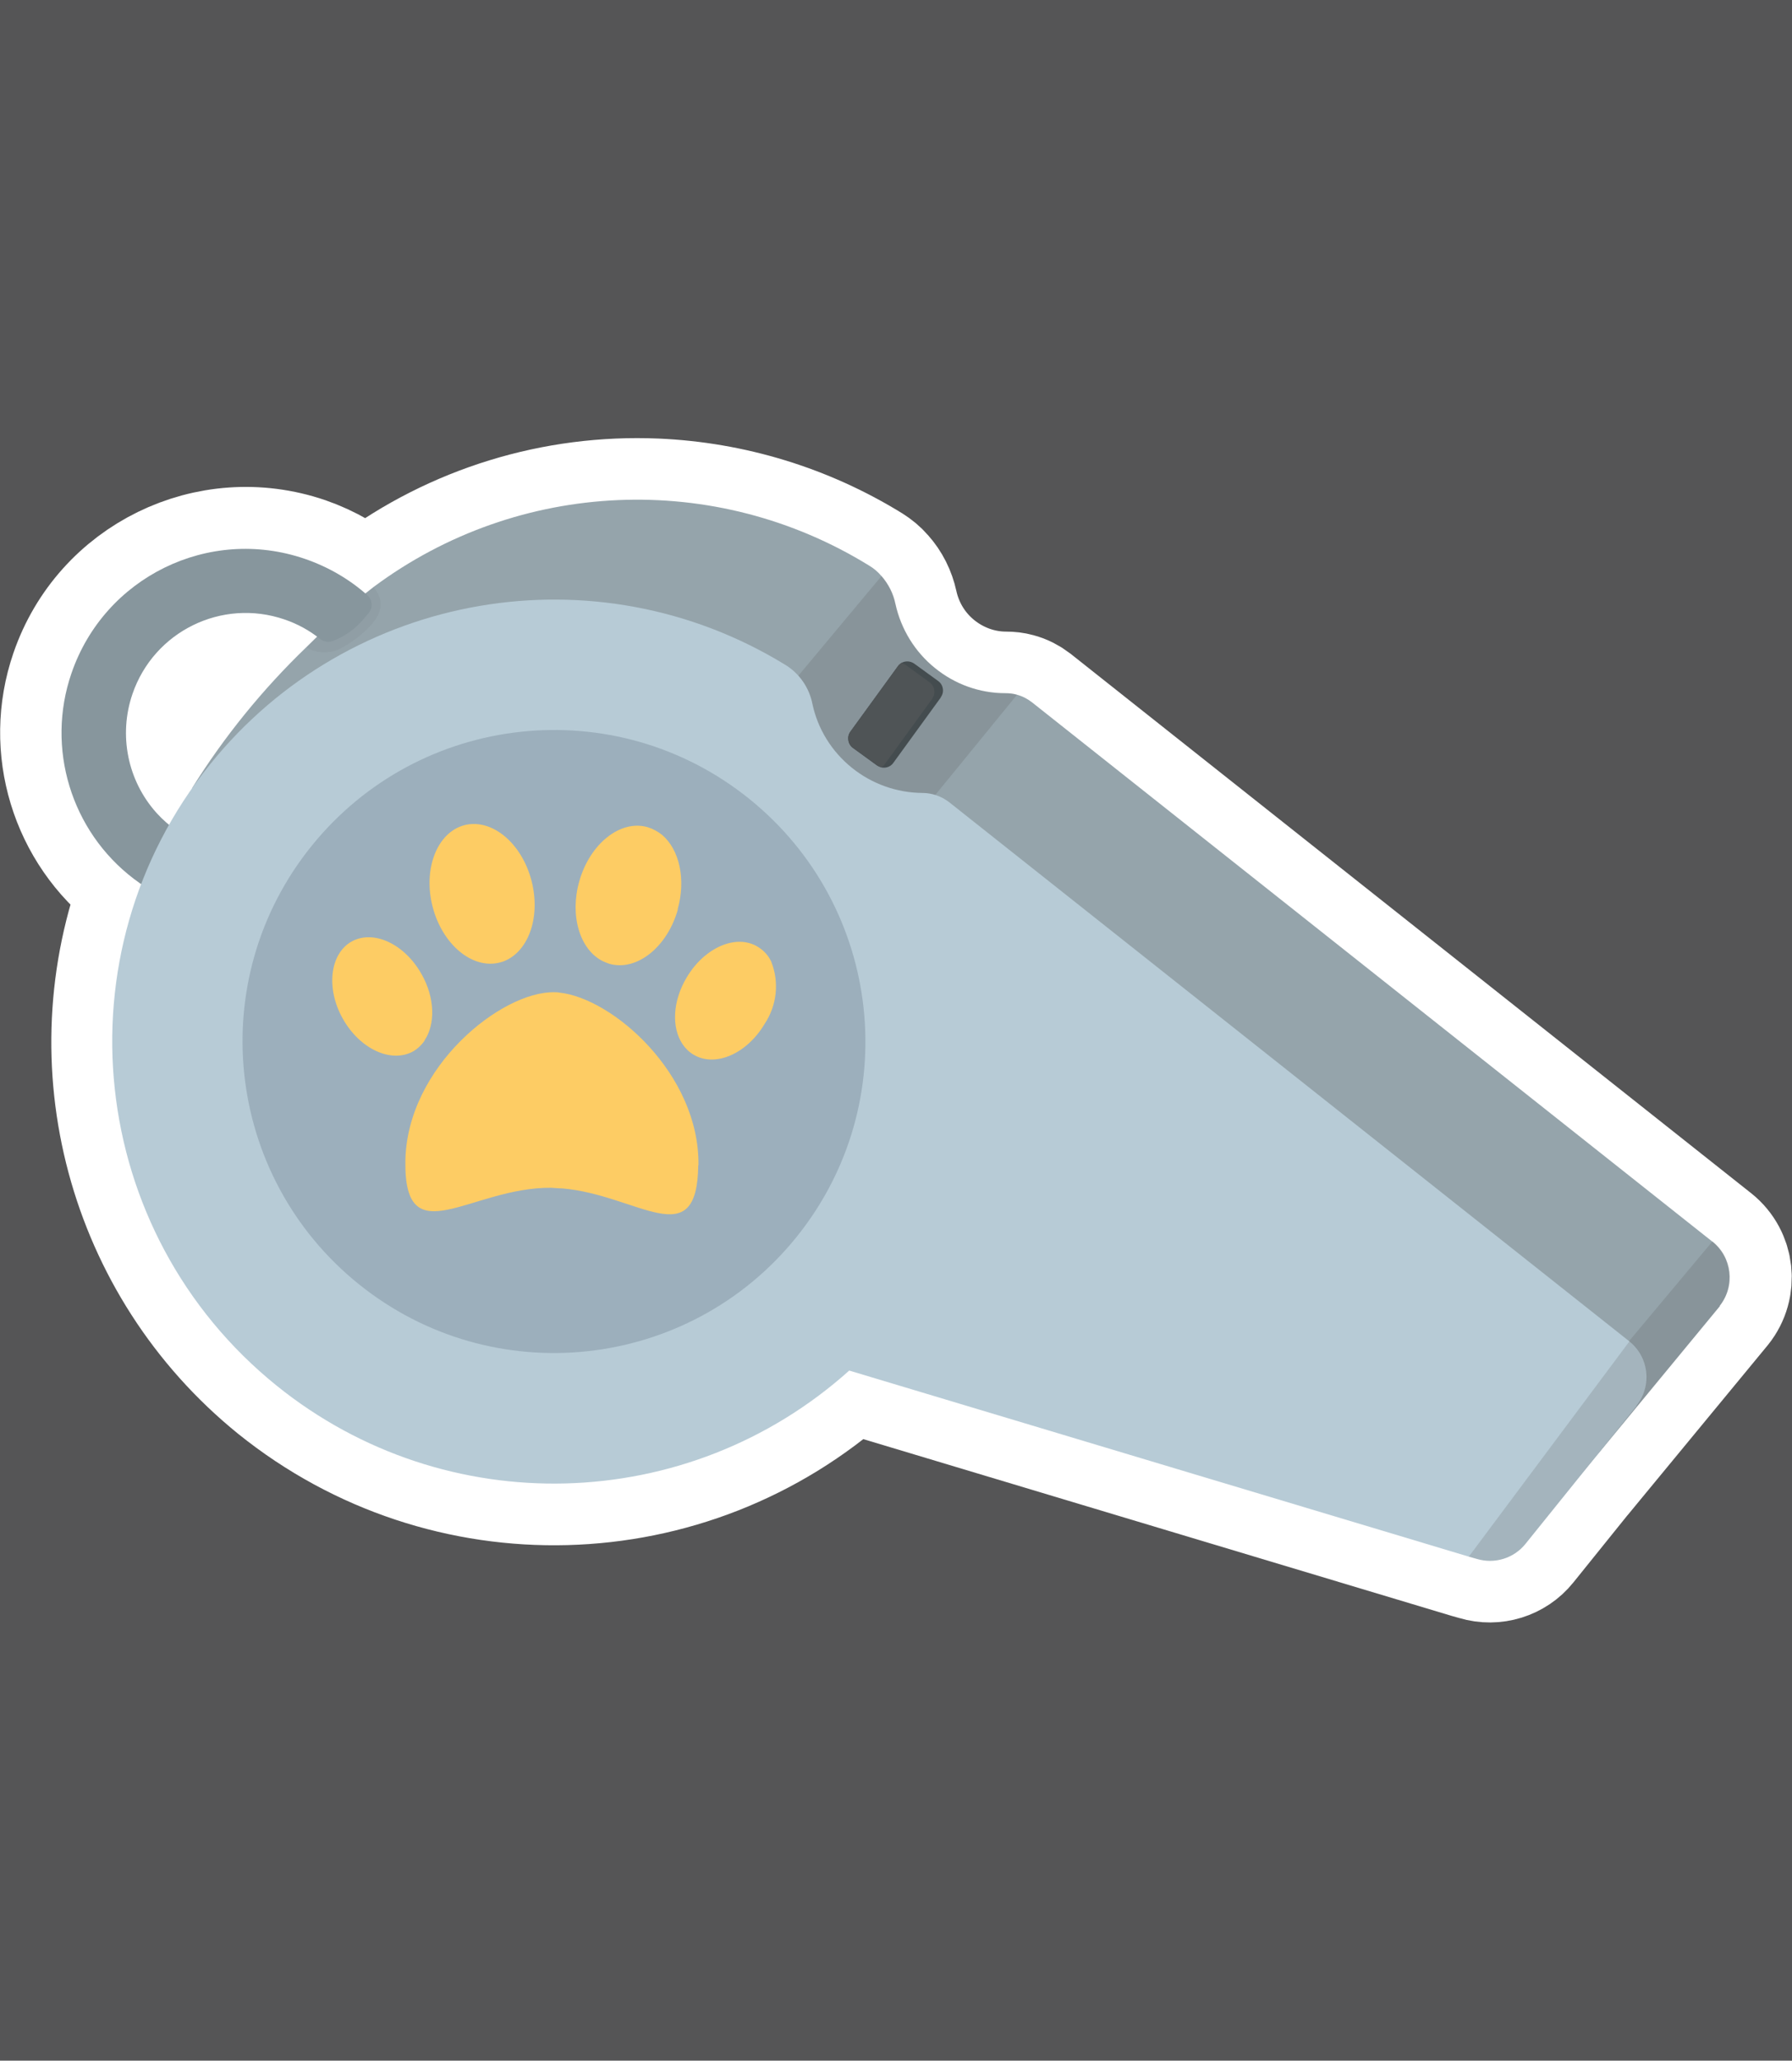 <?xml version="1.0" encoding="UTF-8"?>
<svg xmlns="http://www.w3.org/2000/svg" width="87" height="100" viewBox="0 0 87 100">
  <g id="Hintergrund">
    <rect id="Hintergrund-2" data-name="Hintergrund" width="87" height="100" fill="#555556"/>
  </g>
  <g id="vigilante">
    <path d="M31.85,24.28c-4.92-.21-9.76,1.28-13.7,4.22-.13.1-.27.2-.4.3-.86-.74-1.86-1.32-2.93-1.69-4.66-1.59-9.73.89-11.33,5.55-1.25,3.63-.02,7.66,3.03,9.98.13.09.26.18.39.27-3.32,8.67-.68,18.49,6.53,24.33,8.19,6.6,19.96,6.29,27.79-.74l30.07,9.03.39.11c.86.26,1.8-.03,2.36-.73l2.65-3.29.02-.02.89-1.08,5.89-7.14c.77-.96.61-2.36-.34-3.12,0,0,0,0,0,0l-33.03-26.17c-.22-.17-.47-.3-.74-.37-.18-.05-.36-.07-.55-.07-1.25,0-2.45-.44-3.42-1.22-.98-.79-1.65-1.88-1.92-3.11-.11-.5-.34-.97-.69-1.36-.17-.2-.37-.36-.59-.5-3.13-1.93-6.7-3.02-10.37-3.18ZM11.82,29.74c.68-.01,1.35.09,1.99.31.57.2,1.11.49,1.59.85l-.06.05-.24.23-.23.23c-2.14,2.05-4.01,4.35-5.57,6.86l.2-.15c-.46.61-.89,1.25-1.28,1.91-.22-.18-.43-.38-.62-.6h0c-1.41-1.57-1.85-3.78-1.17-5.77.79-2.31,2.94-3.88,5.39-3.93Z" fill="#95a4ab" fill-rule="evenodd" stroke="#fff" stroke-linecap="round" stroke-linejoin="round" stroke-width="6"/>
    <path d="M83.5,63.38l-5.89,7.14-.91,1.1c-.36.45.52-.81-.03-.74-.31.05-.63.02-.94-.07l-30.46-9.14c-7.83,7.02-19.6,7.34-27.79.74-7.67-6.18-10.15-16.8-5.99-25.74.73-1.58,1.65-3.06,2.75-4.42.22-.27.45-.55.68-.81.29-.33.59-.64.9-.95.52-.52,1.06-1.01,1.63-1.47.02-.02.04-.04.07-.05.2-.16.41-.32.61-.48,7.05-5.25,16.59-5.66,24.07-1.04.22.13.42.3.59.5.34.39.58.86.68,1.36.27,1.22.94,2.32,1.92,3.11.97.79,2.17,1.22,3.42,1.22.19,0,.37.02.55.07.27.07.52.2.74.37l33.03,26.17c.96.76,1.12,2.16.36,3.12,0,0,0,0,0,0h0Z" fill="#95a4ab" fill-rule="evenodd"/>
    <path d="M16.68,31.38c-.67,1.36-1.4,2.82-1.03,3.16-1.09.16-2.79,1.19-4.15,2.12-1.23.84-2.19,1.61-2.19,1.61,1.56-2.51,3.44-4.82,5.57-6.87.3-.3.62-.61.95-.92.53-.5,1.08-.99,1.63-1.47.02-.02.04-.04.07-.06h0c.14.36-.33,1.35-.85,2.41Z" fill="#95a4ab" fill-rule="evenodd"/>
    <path d="M17.9,30.45c-.36.37-.77.68-1.22.94-.53.33-1.2.36-1.75.06-.02,0-.04-.02-.05-.03.3-.3.62-.61.95-.92.52-.52,1.06-1.01,1.63-1.47.02-.02.04-.04.07-.06h0c.2-.16.41-.32.61-.47.3.34.68,1.05-.24,1.95Z" fill="#505151" fill-rule="evenodd" isolation="isolate" opacity=".07"/>
    <path d="M18.08,36.08c-.13.09-.26.18-.41.27-.05.37-.13.74-.25,1.09-1.04,3.04-4.34,4.66-7.38,3.62,0,0,0,0,0,0-.11-.04-.21-.08-.31-.12-.81-.33-1.54-.84-2.13-1.49h0c-1.41-1.57-1.85-3.78-1.17-5.77,1.04-3.04,4.34-4.66,7.38-3.62.62.21,1.21.53,1.72.94.18.15.42.18.64.1.48-.18.91-.47,1.27-.83.17-.17.33-.36.48-.55.2-.26.15-.64-.1-.85-.88-.78-1.91-1.37-3.02-1.75-4.66-1.6-9.73.89-11.33,5.55-1.25,3.63-.02,7.66,3.03,9.98.76.58,1.61,1.03,2.51,1.34,4.66,1.6,9.73-.88,11.32-5.54,0,0,0,0,0,0,.5-1.44.62-2.98.34-4.48-.8.79-1.67,1.5-2.62,2.12Z" fill="#87969d" fill-rule="evenodd"/>
    <path d="M49.38,33.71l-4.17,5.11-4.02,1.15s-2.8-1.2-2.72-1.79c.08-.58.29-5.39.29-5.39l4.04-4.84c.34.39.58.86.68,1.36.27,1.22.94,2.32,1.92,3.11.97.79,2.17,1.22,3.42,1.22.19,0,.37.02.55.07h0ZM83.5,63.38l-5.89,7.14c-.28.19-.61.32-.95.36l-.94-.07,3.37-5.73,4.05-4.84c.96.76,1.12,2.16.36,3.12,0,0,0,0,0,0Z" fill="#505151" fill-rule="evenodd" isolation="isolate" opacity=".19"/>
    <path d="M79.46,68.22l-5.4,6.7c-.56.7-1.5.99-2.36.73l-.39-.11-30.08-9.03c-7.83,7.02-19.6,7.34-27.79.74-9.22-7.43-10.68-20.94-3.24-30.16,0,0,0,0,0,0,6.78-8.42,18.77-10.47,27.97-4.8.66.42,1.12,1.1,1.27,1.86.26,1.23.94,2.32,1.92,3.11.97.78,2.17,1.21,3.42,1.22.47,0,.92.16,1.29.44l33.03,26.17c.96.76,1.12,2.15.36,3.11,0,0,0,.01-.01.02Z" fill="#b7cbd6" fill-rule="evenodd"/>
    <path d="M45.68,33.84l-2.31,3.18c-.13.19-.37.27-.59.22-.07-.02-.14-.05-.2-.09l-1.17-.85c-.25-.18-.31-.54-.13-.79,0,0,0,0,0,0l2.31-3.18c.04-.06.1-.11.16-.15.19-.12.44-.11.63.02l1.17.85c.25.18.31.54.12.79,0,0,0,0,0,0Z" fill="#444c4f" fill-rule="evenodd"/>
    <path d="M45.26,33.91l-2.31,3.18c-.04.06-.1.11-.16.14-.07-.02-.14-.05-.2-.09l-1.17-.85c-.25-.18-.31-.54-.13-.79,0,0,0,0,0,0l2.31-3.18c.04-.06.1-.11.16-.15.07.02.14.05.2.09l1.17.85c.25.18.31.53.13.79,0,0,0,0,0,0Z" fill="#4f5456" fill-rule="evenodd"/>
    <path d="M38.67,60.03c-5.24,6.5-14.76,7.52-21.26,2.28-6.5-5.24-7.53-14.75-2.29-21.25,0,0,0,0,0,0,5.24-6.5,14.76-7.53,21.26-2.29h0c6.5,5.24,7.53,14.76,2.29,21.26,0,0,0,0,0,0h0Z" fill="#9cafbc" fill-rule="evenodd"/>
    <path d="M33.9,56.54c-.05,4.39-2.92,1.44-6.61,1.13-.17,0-.34-.02-.52-.03-3.92-.04-7.15,3.3-7.09-1.28.06-4.59,4.67-8.25,7.22-8.21.09,0,.18,0,.27.02,2.58.28,6.79,3.95,6.74,8.37ZM24.35,46.68l-.09.03c-1.33.34-2.79-.88-3.26-2.72-.47-1.84.23-3.61,1.56-3.95h0c1.33-.33,2.78.88,3.25,2.72.46,1.8-.19,3.53-1.47,3.93ZM32.91,44.13c-.51,1.83-2,3.02-3.33,2.64-.11-.04-.22-.08-.32-.13-1.1-.55-1.61-2.19-1.14-3.86.51-1.83,2-3.02,3.32-2.64.26.08.5.21.71.38.83.71,1.16,2.14.75,3.61h0ZM37.12,49.69c-.86,1.45-2.4,2.12-3.45,1.49-.22-.13-.4-.31-.54-.52-.53-.8-.48-2.08.21-3.23.86-1.45,2.4-2.12,3.44-1.49.29.17.52.42.66.72.4,1,.28,2.13-.32,3.03ZM20.62,50.49c-.15.22-.34.4-.56.53-1.07.59-2.59-.11-3.42-1.59-.82-1.46-.63-3.14.43-3.74h0c1.07-.59,2.58.12,3.4,1.59.65,1.14.67,2.43.14,3.21Z" fill="#fdcc64"/>
    <path d="M79.46,68.22l-5.4,6.7c-.56.7-1.5.99-2.36.73l-.39-.11,7.8-10.45c.96.76,1.12,2.15.36,3.11,0,0,0,.01-.01.02Z" fill="#505151" fill-rule="evenodd" isolation="isolate" opacity=".19"/>
  </g>
</svg>
